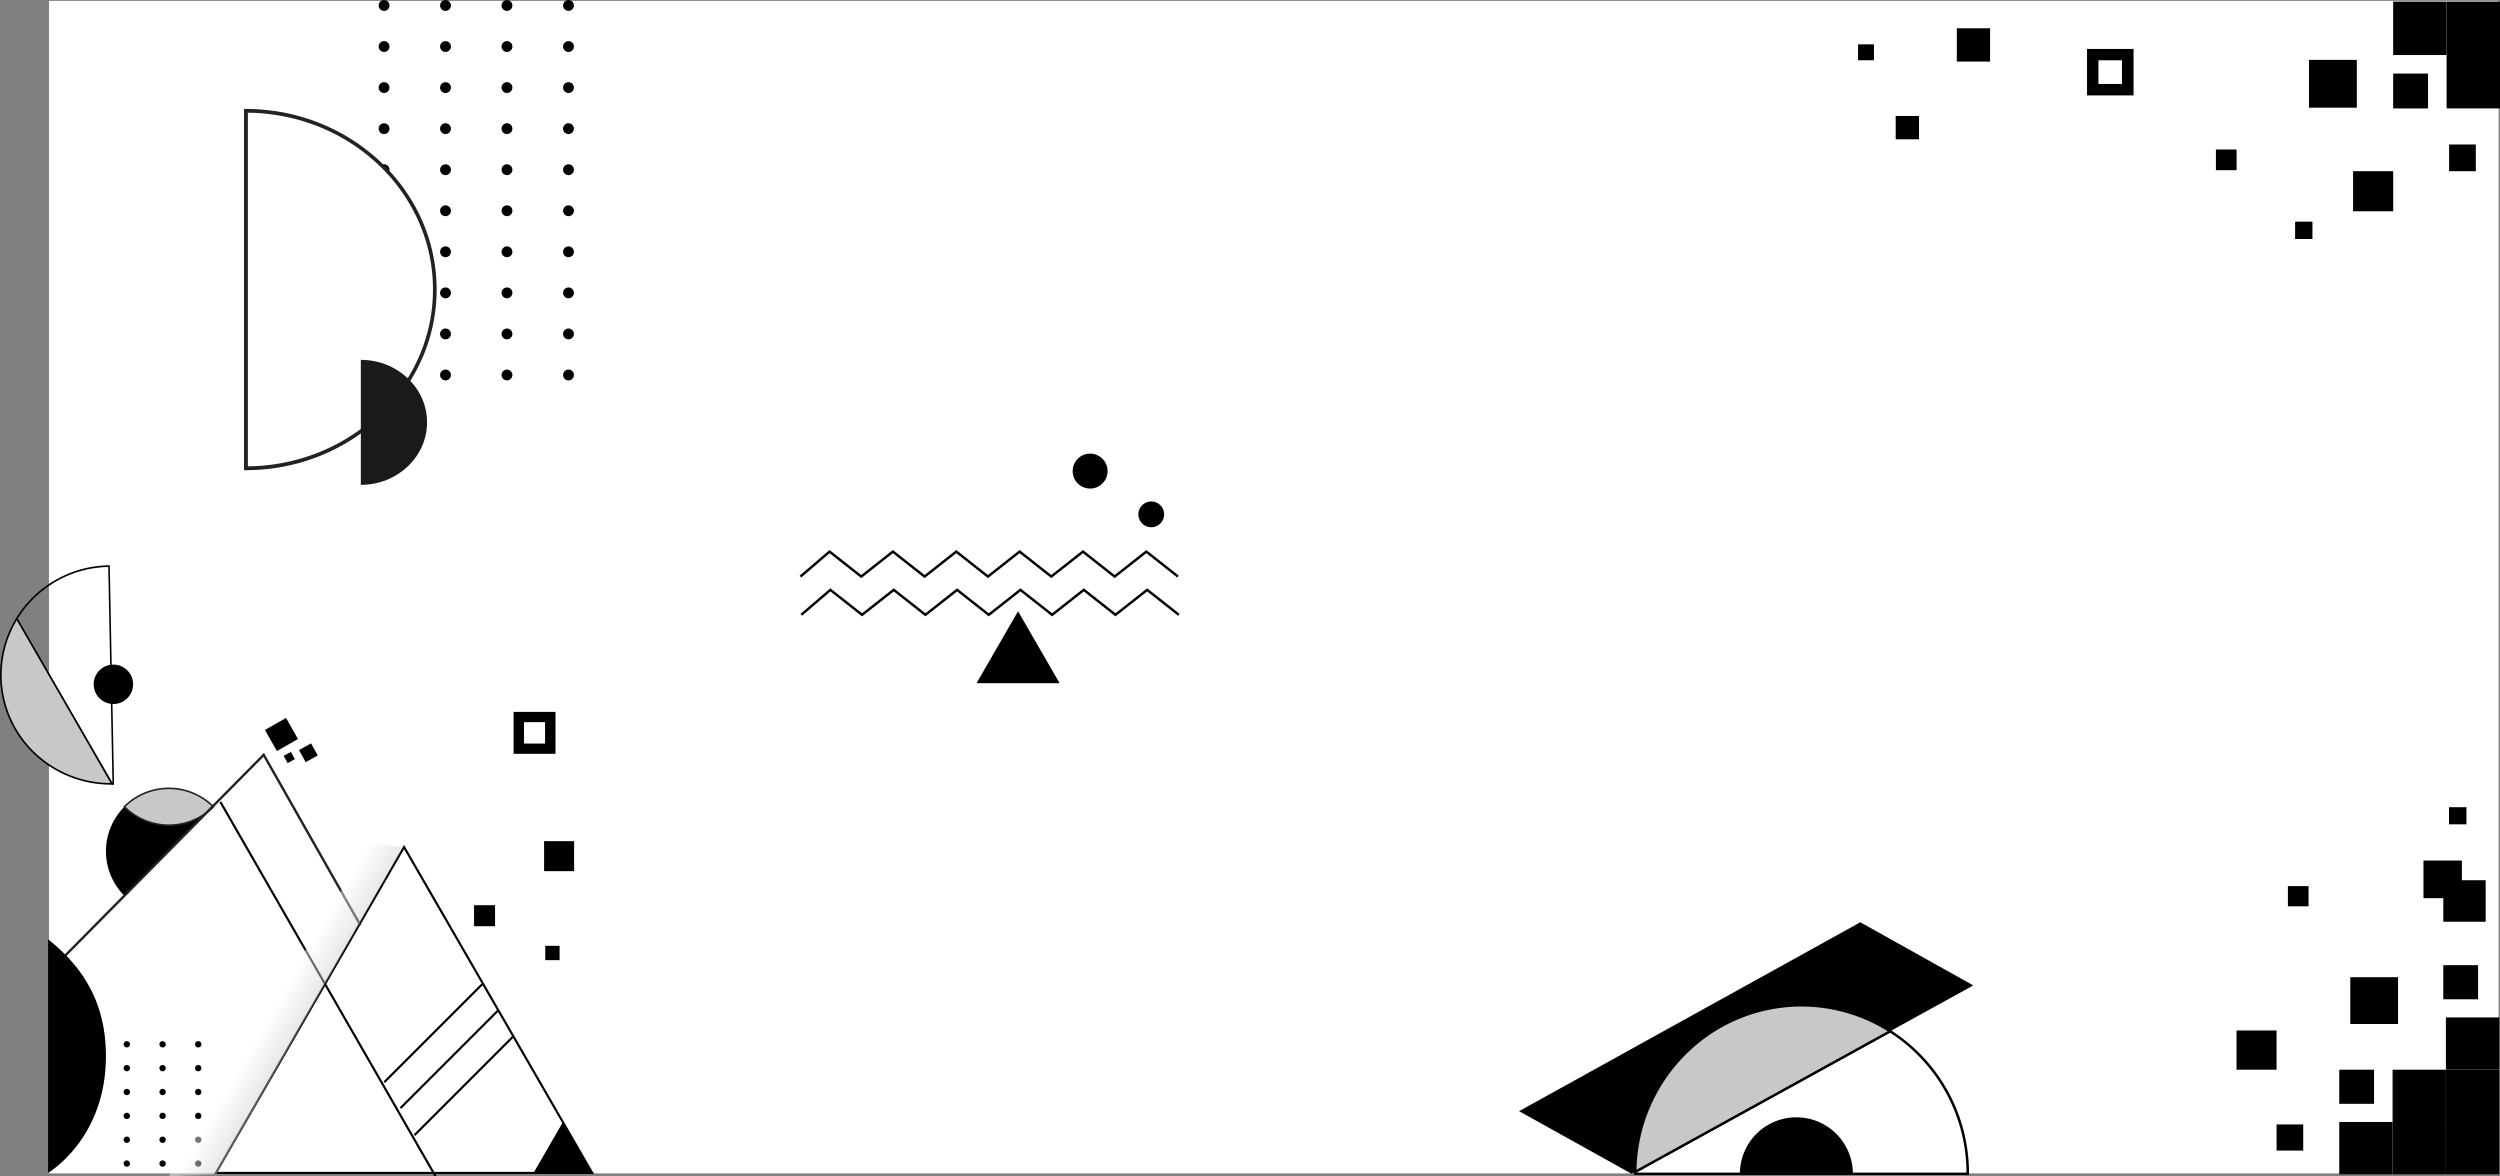 <svg xmlns="http://www.w3.org/2000/svg" xmlns:xlink="http://www.w3.org/1999/xlink" viewBox="0 0 1385.92 652"><rect x="0" y="0" width="1385.92" height="652" fill="#808080" stroke="none"/><defs><linearGradient id="linear-gradient" x1="143.4" y1="552.25" x2="218.78" y2="595.77" gradientUnits="userSpaceOnUse"><stop offset="0.12" stop-color="#fff"/><stop offset="1" stop-color="#222221"/></linearGradient></defs><title>background</title><g style="isolation:isolate"><g id="Layer_1" data-name="Layer 1"><rect x="27.15" y="0.49" width="1358" height="650" style="fill:#fff"/><circle cx="109.9" cy="578.93" r="1.76"/><circle cx="109.9" cy="592.16" r="1.76"/><circle cx="109.9" cy="605.38" r="1.76"/><circle cx="109.9" cy="618.61" r="1.76"/><path d="M82.75,632.1a1.76,1.76,0,1,1,1.75-1.76A1.76,1.76,0,0,1,82.75,632.1Z" transform="translate(27.15 1.49)"/><path d="M82.75,645.32a1.76,1.76,0,1,1,1.75-1.75A1.75,1.75,0,0,1,82.75,645.32Z" transform="translate(27.15 1.49)"/><path d="M63,579.2a1.76,1.76,0,1,1,1.75-1.76A1.76,1.76,0,0,1,63,579.2Z" transform="translate(27.15 1.49)"/><path d="M63,592.42a1.76,1.76,0,1,1,1.75-1.75A1.75,1.75,0,0,1,63,592.42Z" transform="translate(27.15 1.49)"/><path d="M63,605.65a1.76,1.76,0,1,1,1.75-1.76A1.76,1.76,0,0,1,63,605.65Z" transform="translate(27.15 1.49)"/><path d="M63,618.87a1.76,1.76,0,1,1,1.75-1.75A1.75,1.75,0,0,1,63,618.87Z" transform="translate(27.15 1.49)"/><path d="M63,632.1a1.76,1.76,0,1,1,1.75-1.76A1.76,1.76,0,0,1,63,632.1Z" transform="translate(27.15 1.49)"/><path d="M63,645.32a1.76,1.76,0,1,1,1.75-1.75A1.75,1.75,0,0,1,63,645.32Z" transform="translate(27.15 1.49)"/><circle cx="70.3" cy="578.93" r="1.76"/><circle cx="70.3" cy="592.16" r="1.76"/><circle cx="70.3" cy="605.38" r="1.76"/><circle cx="70.3" cy="618.61" r="1.76"/><path d="M43.15,632.1a1.76,1.76,0,1,1,1.75-1.76A1.76,1.76,0,0,1,43.15,632.1Z" transform="translate(27.15 1.49)"/><path d="M43.15,645.32a1.76,1.76,0,1,1,1.75-1.75A1.75,1.75,0,0,1,43.15,645.32Z" transform="translate(27.15 1.49)"/><path d="M302.2,649.35H91.5L196.85,466.88Zm-208.62-1.2H300.13L196.85,469.28Z" transform="translate(27.15 1.49)"/><polygon points="312.03 622.09 295.78 650.24 328.28 650.24 312.03 622.09"/><rect x="154.43" y="424.74" width="1.2" height="240.18" transform="matrix(0.87, -0.5, 0.5, 0.87, -225.06, 152.58)"/><rect x="174.58" y="570.59" width="77.08" height="1.2" transform="translate(-314.32 319.49) rotate(-45)"/><rect x="183.63" y="585.11" width="76.66" height="1.2" transform="translate(-322 329.98) rotate(-45)"/><rect x="191.35" y="599.94" width="77.08" height="1.2" transform="translate(-330.18 339.97) rotate(-45)"/><rect x="139.95" y="412.02" width="7.65" height="7.65" transform="translate(498.46 711.14) rotate(150.97)"/><rect x="130.87" y="416.15" width="4.61" height="4.61" transform="translate(479.86 721.19) rotate(150.97)"/><path d="M91.12,445.76,41.8,495.08a34.87,34.87,0,0,1,0-49.32A34.87,34.87,0,0,0,91.12,445.76Z" transform="translate(27.15 1.49)"/><path d="M91.12,445.76a34.87,34.87,0,0,1-49.32,0A34.87,34.87,0,0,1,91.12,445.76Z" transform="translate(27.15 1.49)" style="fill:#c8c8c8"/><path d="M66.46,456.4a35.23,35.23,0,0,1-25-10.32l-.31-.32.31-.31a35.36,35.36,0,0,1,50,0l.32.31-.32.32A35.21,35.21,0,0,1,66.46,456.4Zm-24-10.64a34.47,34.47,0,0,0,48.06,0A34.49,34.49,0,0,0,42.43,445.76Z" transform="translate(27.15 1.49)" style="fill:#222221"/><path d="M33.28,311.89h.44l2.37,121.61H34.68l-.13-.22-53-91.77.15-.24A61.52,61.52,0,0,1,33.28,311.89Zm1.9,120.68L32.85,312.82a60.65,60.65,0,0,0-50.23,28.71l52.56,91Z" transform="translate(27.15 1.49)"/><path d="M34.93,433-17.9,341.52a59.32,59.32,0,0,0-8.79,32.36C-26,407,1.47,433.31,34.93,433Z" transform="translate(27.15 1.49)" style="fill:#c8c8c8"/><path d="M34.14,432.58l-52-90.18a59.27,59.27,0,0,0,10,73.23A60.77,60.77,0,0,0,34.14,432.58Zm-52-91.94.37.64,53.23,92.21h-.78A61.61,61.61,0,0,1-8.49,416.31a60.2,60.2,0,0,1-9.78-75Z" transform="translate(27.15 1.49)"/><circle cx="62.86" cy="379.35" r="10.93"/><polygon points="145.36 418.36 199.15 513.14 200.31 512.47 146.32 417.33 145.36 418.36" style="fill:#222221"/><rect x="-25.16" y="476.46" width="169.44" height="1.35" transform="translate(-294.41 185.45) rotate(-45.32)" style="fill:#222221"/><polygon points="223.21 469.83 119.93 651.1 93.61 652 205.18 467.21 223.21 469.83" style="opacity:0.46;mix-blend-mode:multiply;fill:url(#linear-gradient)"/><path d="M-.49,519.2V648.72S31.58,630,31.58,584C31.58,549.12,13.74,530.67-.49,519.2Z" transform="translate(27.15 1.49)"/><rect x="122.16" y="398.96" width="13.45" height="13.45" transform="translate(468.48 696.26) rotate(150.4)"/><rect x="262.8" y="501.81" width="11.65" height="11.65"/><rect x="302.28" y="524.33" width="7.94" height="7.94"/><rect x="301.63" y="466.31" width="16.63" height="16.63"/><path d="M280.8,393.16H257.57V416.4H280.8ZM275,410.59H263.38V399H275Z" transform="translate(27.15 1.49)"/><rect x="290.52" y="400.46" width="11.62" height="11.62" style="fill:#fff"/><rect x="1050.91" y="64.29" width="12.93" height="12.93"/><rect x="1030.05" y="24.59" width="8.81" height="8.81"/><rect x="1084.79" y="15.68" width="18.45" height="18.45"/><path d="M1129.83,25.62V51.41h25.79V25.62Zm19.35,6.45V45h-12.9V32.07Z" transform="translate(27.15 1.49)"/><rect x="1163.43" y="33.56" width="12.89" height="12.89" style="fill:#fff"/><rect x="1299.55" y="39.29" width="19.32" height="19.32" transform="translate(2645.57 99.4) rotate(180)"/><rect x="1330.55" y="78.61" width="14.8" height="14.8" transform="translate(2703.06 173.52) rotate(180)"/><rect x="1329.16" y="29.01" width="29.61" height="29.61" transform="translate(1327.3 1389.26) rotate(-90)"/><rect x="1329.16" y="-0.6" width="29.61" height="29.61" transform="translate(1356.91 1359.66) rotate(-90)"/><rect x="1299.55" y="-0.6" width="29.61" height="29.61" transform="translate(1327.3 1330.05) rotate(-90)"/><rect x="1277.34" y="93.42" width="22.22" height="22.22" transform="translate(2604.04 210.54) rotate(180)"/><rect x="1245.19" y="121.39" width="9.61" height="9.61" transform="translate(2527.14 253.88) rotate(180)"/><rect x="1252.88" y="31.71" width="26.51" height="26.51" transform="translate(2559.42 91.41) rotate(180)"/><rect x="1201.28" y="81.39" width="11.46" height="11.46" transform="translate(2441.17 175.73) rotate(180)"/><rect x="1354.5" y="487.97" width="23.47" height="23.01"/><rect x="1316.56" y="475.35" width="20.86" height="21.29" transform="translate(868.15 1814.48) rotate(-90)"/><rect x="1330.6" y="445.9" width="9.49" height="9.68" transform="translate(911.75 1787.58) rotate(-90)"/><rect x="1327.52" y="533.37" width="18.91" height="19.29" transform="translate(821.11 1881.49) rotate(-90)"/><rect x="1269.85" y="591.33" width="18.91" height="19.29" transform="translate(705.48 1881.77) rotate(-90)"/><rect x="1235.05" y="621.72" width="14.49" height="14.78" transform="translate(640.34 1872.89) rotate(-90)"/><rect x="1296.81" y="621.99" width="29.57" height="28.98"/><rect x="1326.37" y="621.99" width="29.57" height="28.98"/><rect x="1355.94" y="621.99" width="29.57" height="28.98"/><rect x="1326.37" y="593.01" width="29.57" height="28.98"/><rect x="1355.94" y="593.01" width="29.57" height="28.98"/><rect x="1355.94" y="564.03" width="29.57" height="28.98"/><rect x="1212.94" y="569.56" width="21.74" height="22.18" transform="translate(670.31 1805.95) rotate(-90)"/><rect x="1276.04" y="539.97" width="25.95" height="26.47" transform="translate(762.96 1843.71) rotate(-90)"/><rect x="1241.31" y="489.61" width="11.22" height="11.45" transform="translate(778.73 1743.75) rotate(-90)"/><path d="M815,614.5l62.38,34.73,2-1.08c.57-51.1,41.61-92.35,92.17-92.35a90.79,90.79,0,0,1,49.17,14.39l46.05-25.4-62.62-35L815,614.5" transform="translate(27.15 1.49)"/><path d="M1064.41,649.23v.67H878.62v-2.14l.35-.2,141.73-78.17.36.23A94,94,0,0,1,1064.41,649.23ZM880,648.55h183A92.65,92.65,0,0,0,1020.65,571L880,648.54Z" transform="translate(27.15 1.49)"/><path d="M879.34,648.15l141.34-78a90.79,90.79,0,0,0-49.17-14.39C921,555.8,879.91,597.05,879.34,648.15Z" transform="translate(27.15 1.49)" style="fill:#c8c8c8"/><path d="M1022,570.23l-1,.54L878.62,649.33v-1.19a94.15,94.15,0,0,1,27.54-65.8,92,92,0,0,1,114.9-12.72ZM880.06,647l139.28-76.82a90.53,90.53,0,0,0-112.15,13.12A92.85,92.85,0,0,0,880.06,647Z" transform="translate(27.15 1.49)"/><path d="M937.38,649.23a31.32,31.32,0,1,1,62.64,0Z" transform="translate(27.15 1.49)"/><path d="M185.76,4.55a3,3,0,1,1,3-3A3,3,0,0,1,185.76,4.55Z" transform="translate(27.15 1.49)"/><path d="M185.76,27.31a3,3,0,1,1,3-3A3,3,0,0,1,185.76,27.31Z" transform="translate(27.15 1.49)"/><path d="M185.76,50.07a3,3,0,1,1,3-3A3,3,0,0,1,185.76,50.07Z" transform="translate(27.15 1.49)"/><path d="M185.76,72.83a3,3,0,1,1,3-3A3,3,0,0,1,185.76,72.83Z" transform="translate(27.15 1.49)"/><path d="M185.76,95.59a3,3,0,1,1,3-3A3,3,0,0,1,185.76,95.59Z" transform="translate(27.15 1.49)"/><path d="M185.76,118.35a3,3,0,1,1,3-3A3,3,0,0,1,185.76,118.35Z" transform="translate(27.15 1.49)"/><path d="M185.76,141.11a3,3,0,1,1,3-3A3,3,0,0,1,185.76,141.11Z" transform="translate(27.15 1.49)"/><path d="M185.76,163.87a3,3,0,1,1,3-3A3,3,0,0,1,185.76,163.87Z" transform="translate(27.15 1.49)"/><path d="M185.76,186.63a3,3,0,1,1,3-3A3,3,0,0,1,185.76,186.63Z" transform="translate(27.15 1.49)"/><path d="M185.76,209.39a3,3,0,1,1,3-3A3,3,0,0,1,185.76,209.39Z" transform="translate(27.15 1.49)"/><path d="M219.83,4.55a3,3,0,1,1,3-3A3,3,0,0,1,219.83,4.55Z" transform="translate(27.15 1.49)"/><path d="M219.83,27.31a3,3,0,1,1,3-3A3,3,0,0,1,219.83,27.31Z" transform="translate(27.15 1.49)"/><path d="M219.83,50.07a3,3,0,1,1,3-3A3,3,0,0,1,219.83,50.07Z" transform="translate(27.15 1.49)"/><path d="M219.83,72.83a3,3,0,1,1,3-3A3,3,0,0,1,219.83,72.83Z" transform="translate(27.15 1.49)"/><path d="M219.83,95.59a3,3,0,1,1,3-3A3,3,0,0,1,219.83,95.59Z" transform="translate(27.15 1.49)"/><path d="M219.83,118.35a3,3,0,1,1,3-3A3,3,0,0,1,219.83,118.35Z" transform="translate(27.15 1.49)"/><path d="M219.83,141.11a3,3,0,1,1,3-3A3,3,0,0,1,219.83,141.11Z" transform="translate(27.15 1.49)"/><path d="M219.83,163.87a3,3,0,1,1,3-3A3,3,0,0,1,219.83,163.87Z" transform="translate(27.15 1.49)"/><path d="M219.83,186.63a3,3,0,1,1,3-3A3,3,0,0,1,219.83,186.63Z" transform="translate(27.15 1.49)"/><path d="M219.83,209.39a3,3,0,1,1,3-3A3,3,0,0,1,219.83,209.39Z" transform="translate(27.15 1.49)"/><path d="M253.9,4.55a3,3,0,1,1,3-3A3,3,0,0,1,253.9,4.55Z" transform="translate(27.15 1.49)"/><path d="M253.9,27.31a3,3,0,1,1,3-3A3,3,0,0,1,253.9,27.31Z" transform="translate(27.15 1.49)"/><path d="M253.9,50.07a3,3,0,1,1,3-3A3,3,0,0,1,253.9,50.07Z" transform="translate(27.15 1.49)"/><path d="M253.9,72.83a3,3,0,1,1,3-3A3,3,0,0,1,253.9,72.83Z" transform="translate(27.15 1.49)"/><path d="M253.9,95.59a3,3,0,1,1,3-3A3,3,0,0,1,253.9,95.59Z" transform="translate(27.15 1.49)"/><path d="M253.9,118.35a3,3,0,1,1,3-3A3,3,0,0,1,253.9,118.35Z" transform="translate(27.15 1.49)"/><path d="M253.9,141.11a3,3,0,1,1,3-3A3,3,0,0,1,253.9,141.11Z" transform="translate(27.15 1.49)"/><path d="M253.9,163.87a3,3,0,1,1,3-3A3,3,0,0,1,253.9,163.87Z" transform="translate(27.15 1.49)"/><path d="M253.9,186.63a3,3,0,1,1,3-3A3,3,0,0,1,253.9,186.63Z" transform="translate(27.15 1.49)"/><path d="M253.9,209.39a3,3,0,1,1,3-3A3,3,0,0,1,253.9,209.39Z" transform="translate(27.15 1.49)"/><path d="M288,4.55a3,3,0,1,1,3-3A3,3,0,0,1,288,4.55Z" transform="translate(27.15 1.49)"/><path d="M288,27.31a3,3,0,1,1,3-3A3,3,0,0,1,288,27.31Z" transform="translate(27.15 1.49)"/><path d="M288,50.07a3,3,0,1,1,3-3A3,3,0,0,1,288,50.07Z" transform="translate(27.15 1.49)"/><path d="M288,72.83a3,3,0,1,1,3-3A3,3,0,0,1,288,72.83Z" transform="translate(27.15 1.49)"/><path d="M288,95.59a3,3,0,1,1,3-3A3,3,0,0,1,288,95.59Z" transform="translate(27.15 1.49)"/><path d="M288,118.35a3,3,0,1,1,3-3A3,3,0,0,1,288,118.35Z" transform="translate(27.15 1.49)"/><path d="M288,141.11a3,3,0,1,1,3-3A3,3,0,0,1,288,141.11Z" transform="translate(27.15 1.49)"/><path d="M288,163.87a3,3,0,1,1,3-3A3,3,0,0,1,288,163.87Z" transform="translate(27.15 1.49)"/><path d="M288,186.63a3,3,0,1,1,3-3A3,3,0,0,1,288,186.63Z" transform="translate(27.15 1.49)"/><path d="M288,209.39a3,3,0,1,1,3-3A3,3,0,0,1,288,209.39Z" transform="translate(27.15 1.49)"/><path d="M110.21,61V259.19C168,259.05,215,214.65,215,160.08S168,61.11,110.21,61Z" transform="translate(27.15 1.49)" style="fill:#fff"/><path d="M108.91,58.89h-.78V259.18h.78c58.47,0,106-44.93,106-100.15S167.38,58.89,108.91,58.89ZM212.87,159a92.77,92.77,0,0,1-8.16,38.15,97.72,97.72,0,0,1-22.26,31.17,104.2,104.2,0,0,1-33,21,108.67,108.67,0,0,1-39.19,7.71V61a108.44,108.44,0,0,1,39.19,7.7,104.4,104.4,0,0,1,33,21,97.61,97.61,0,0,1,22.26,31.17A92.72,92.72,0,0,1,212.87,159Z" transform="translate(27.15 1.49)" style="fill:#222221"/><path d="M172.88,198c20.27,0,36.71,15.51,36.71,34.65s-16.44,34.65-36.71,34.65Z" transform="translate(27.15 1.49)" style="fill:#1a1a1a"/><polygon points="564.38 338.85 541.35 378.75 587.42 378.75 564.38 338.85"/><polygon points="548.14 341.71 530.58 327.88 513.02 341.71 495.46 327.88 477.9 341.71 460.36 327.89 444.65 341.35 443.76 340.31 460.32 326.12 477.9 339.96 495.46 326.13 513.02 339.96 530.58 326.13 548.14 339.96 565.7 326.13 583.26 339.96 600.82 326.13 618.38 339.96 635.95 326.13 653.93 340.3 653.09 341.37 635.95 327.88 618.38 341.71 600.82 327.88 583.26 341.71 565.7 327.88 548.14 341.71"/><polygon points="582.8 320.5 565.24 306.67 547.68 320.5 530.12 306.67 512.56 320.5 495 306.67 477.44 320.5 459.9 306.68 444.19 320.15 443.3 319.11 459.86 304.91 477.44 318.75 495 304.92 512.56 318.75 530.12 304.92 547.68 318.75 565.24 304.92 582.8 318.75 600.36 304.92 617.92 318.75 635.49 304.92 653.47 319.09 652.63 320.16 635.49 306.67 617.92 320.5 600.36 306.67 582.8 320.5"/><path d="M586.17,259.68a9,9,0,1,1-9-9A9,9,0,0,1,586.17,259.68Z" transform="translate(27.15 1.49)"/><path d="M577.18,269.35a9.68,9.68,0,1,1,9.68-9.67A9.68,9.68,0,0,1,577.18,269.35Zm0-18a8.31,8.31,0,1,0,8.31,8.31A8.31,8.31,0,0,0,577.18,251.37Z" transform="translate(27.15 1.49)"/><path d="M617.52,283.65a6.45,6.45,0,1,1-6.45-6.46A6.45,6.45,0,0,1,617.52,283.65Z" transform="translate(27.15 1.49)"/><path d="M611.07,290.79a7.14,7.14,0,1,1,7.14-7.14A7.14,7.14,0,0,1,611.07,290.79Zm0-12.91a5.77,5.77,0,1,0,5.77,5.77A5.78,5.78,0,0,0,611.07,277.88Z" transform="translate(27.15 1.49)"/></g></g></svg>